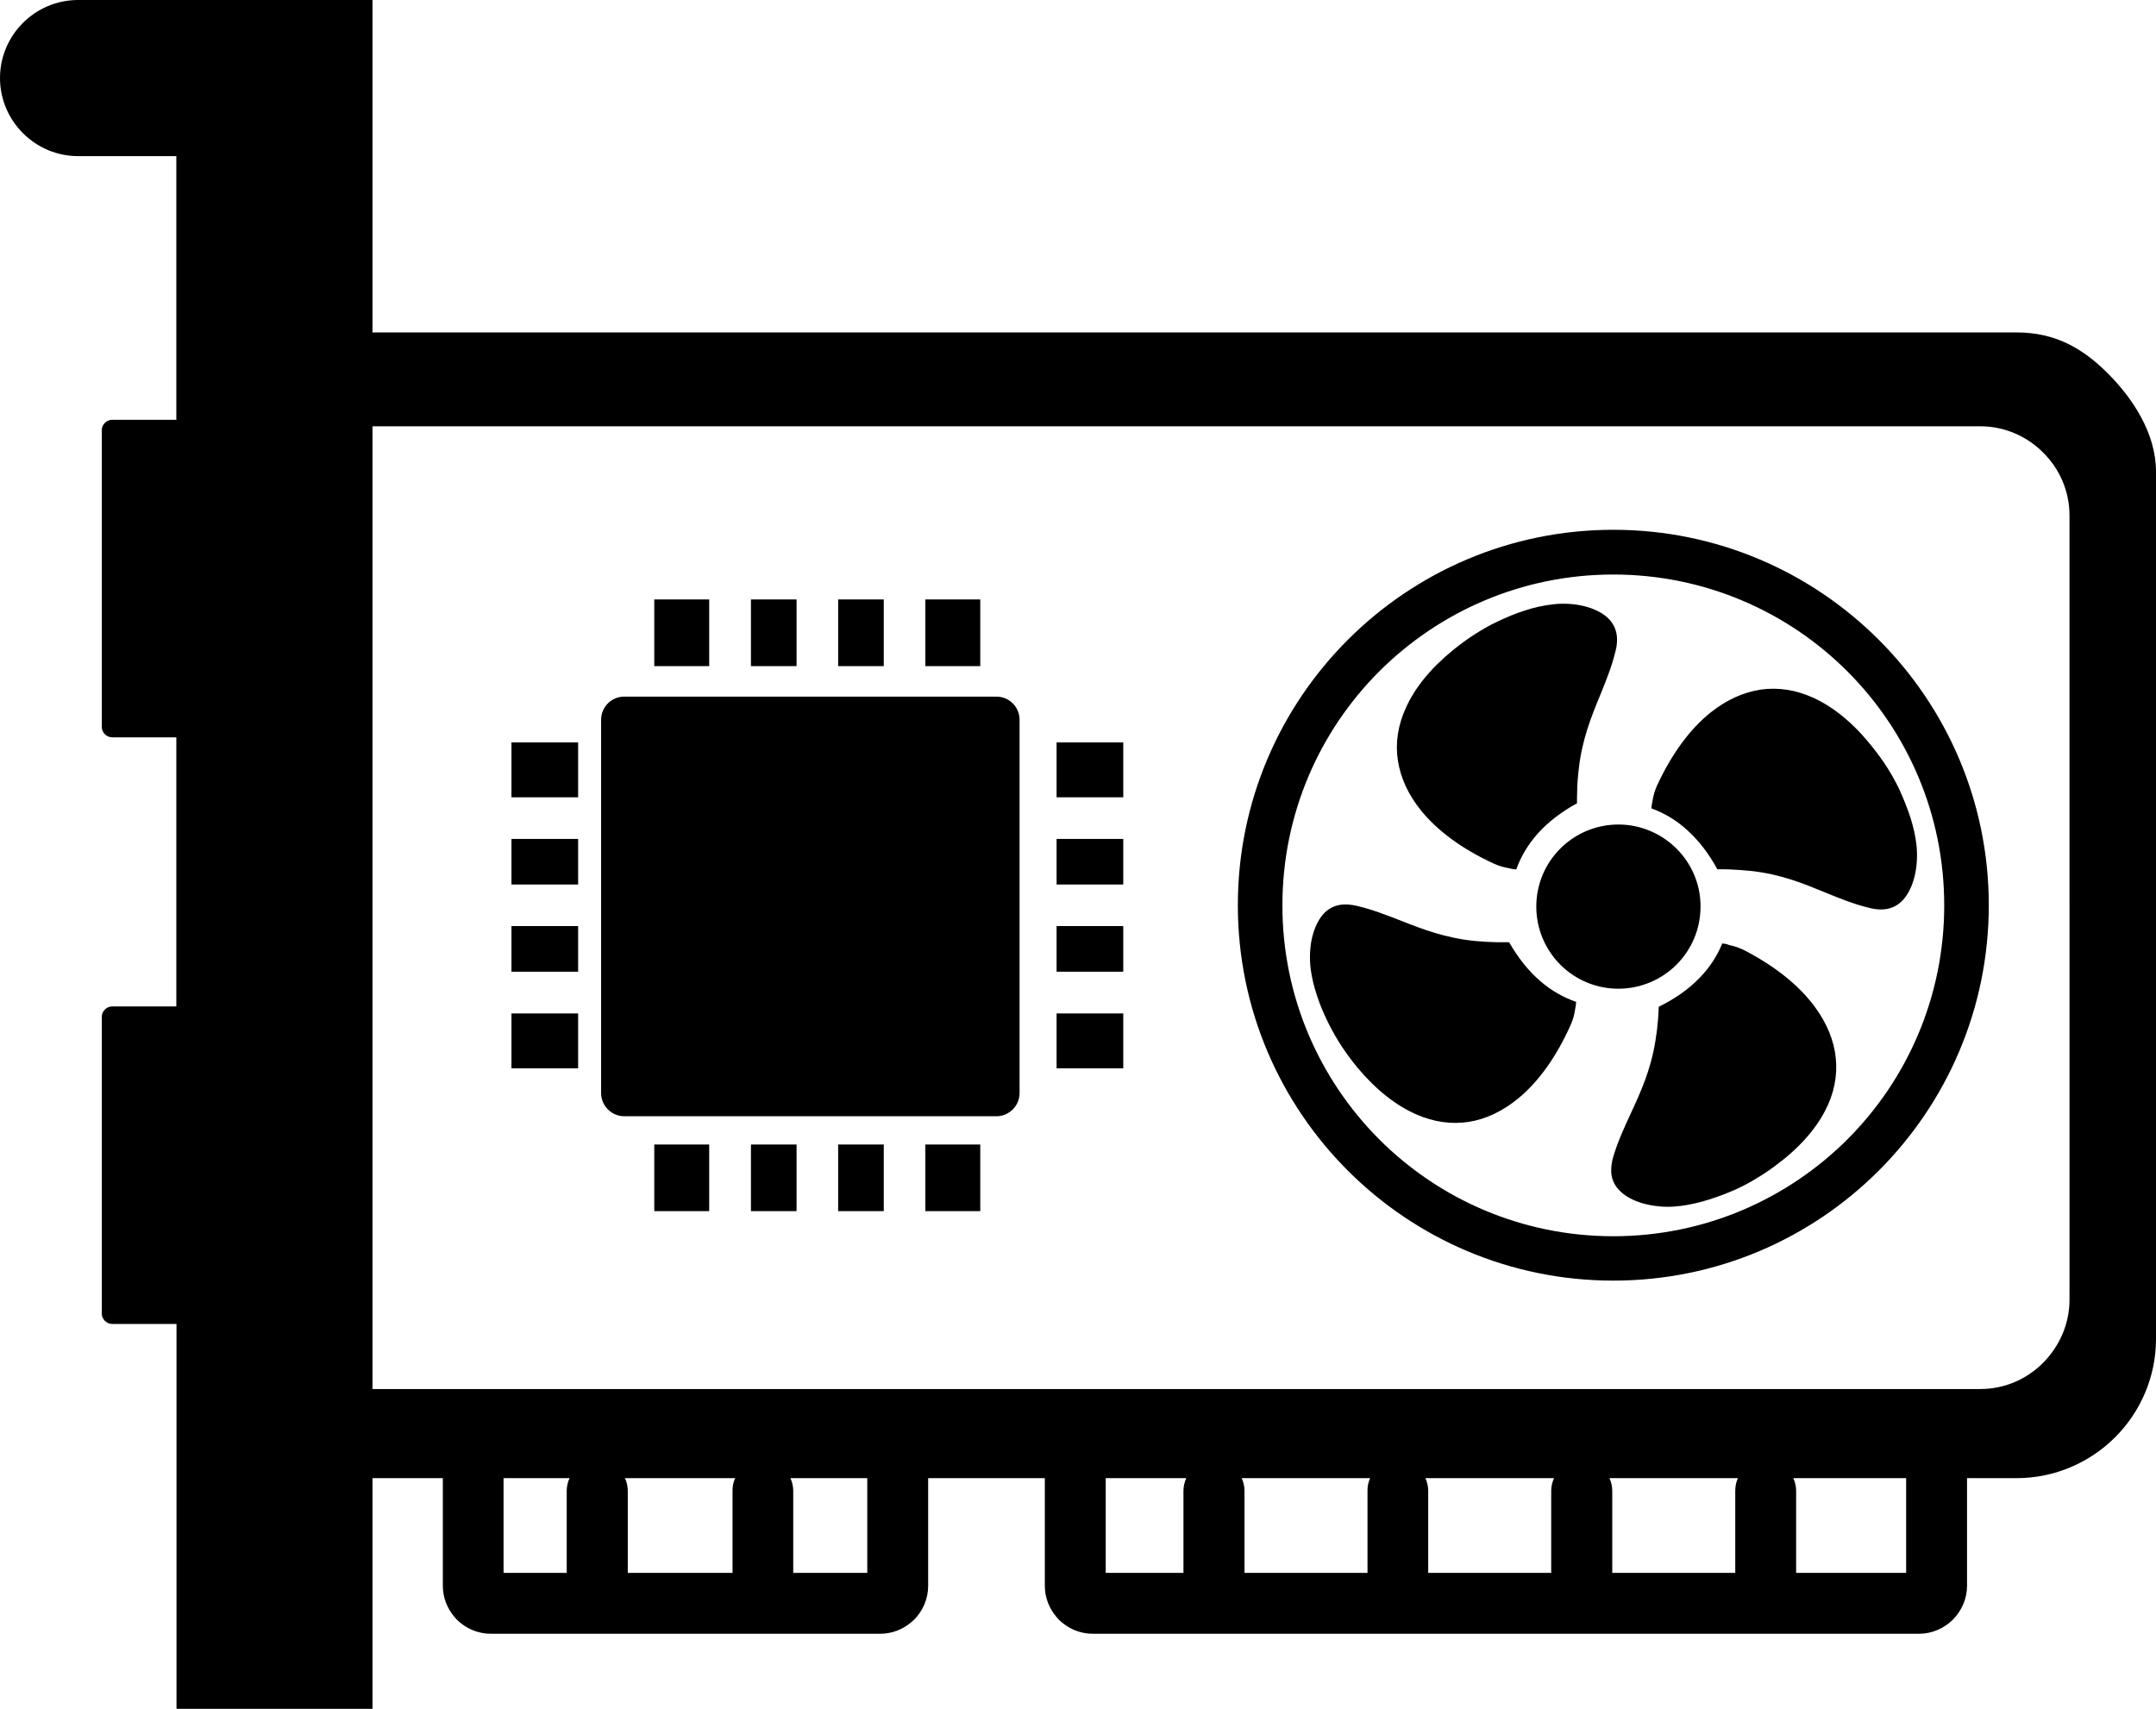 <svg
    class="{{ class_attr }}"
    version="1.1"
    id="Layer_1"
    xmlns="http://www.w3.org/2000/svg"
    xmlns:xlink="http://www.w3.org/1999/xlink"
    x="0px"
    y="0px"
    viewBox="0 0 122.88 97.41"
    xml:space="preserve">
    <g>
        <path
            class="st0"
            d="M10.06,0h11.17v18.95h93.71c2.18,0,3.75,0.89,5.19,2.33c1.44,1.44,2.75,3.43,2.75,5.61v49.43 c0,2.18-0.89,4.17-2.33,5.61c-1.43,1.43-3.43,2.33-5.61,2.33h-2.83v6.14c0,0.74-0.31,1.42-0.8,1.92l-0.01,0.01 c-0.5,0.49-1.18,0.8-1.92,0.8h-47.1c-0.75,0-1.43-0.31-1.93-0.8c-0.05-0.05-0.1-0.11-0.14-0.16c-0.41-0.48-0.66-1.1-0.66-1.77 v-6.14H52.9v6.14c0,0.75-0.31,1.43-0.8,1.93c-0.05,0.05-0.11,0.1-0.16,0.14c-0.48,0.41-1.1,0.66-1.77,0.66H27.97 c-0.75,0-1.43-0.31-1.93-0.8c-0.05-0.05-0.1-0.11-0.14-0.16c-0.41-0.48-0.66-1.1-0.66-1.77v-6.14h-4.01v13.15H10.06V75.47H6.4 c-0.33,0-0.6-0.27-0.6-0.6v-16.9c0-0.33,0.27-0.6,0.6-0.6h3.65V42.03H6.4c-0.33,0-0.6-0.27-0.6-0.6v-16.9c0-0.33,0.27-0.6,0.6-0.6 h3.65V8.9H4.45C2.01,8.9,0,6.9,0,4.45v0C0,2,2,0,4.45,0H10.06L10.06,0z M37.29,69.04h3.13v-3.8h-3.13V69.04L37.29,69.04 L37.29,69.04z M91.95,30.2c5.91,0,11.26,2.4,15.13,6.27c3.87,3.87,6.27,9.22,6.27,15.13c0,5.91-2.4,11.26-6.27,15.13 c-3.87,3.87-9.22,6.27-15.13,6.27c-5.91,0-11.26-2.4-15.13-6.27c-3.87-3.87-6.27-9.22-6.27-15.13c0-5.91,2.4-11.26,6.27-15.13 C80.69,32.6,86.04,30.2,91.95,30.2L91.95,30.2z M105.29,38.27c-3.41-3.41-8.13-5.52-13.34-5.52c-5.21,0-9.92,2.11-13.34,5.52 c-3.41,3.41-5.52,8.13-5.52,13.34s2.11,9.92,5.52,13.34c3.41,3.41,8.13,5.52,13.34,5.52c5.21,0,9.92-2.11,13.34-5.52 c3.41-3.41,5.52-8.13,5.52-13.34S108.7,41.68,105.29,38.27L105.29,38.27z M98.16,53.78c-0.3,0.73-0.73,1.39-1.31,1.98 c-0.61,0.63-1.38,1.17-2.31,1.63c-0.01,0.25-0.02,0.48-0.04,0.71c-0.03,0.4-0.08,0.81-0.15,1.23c-0.27,1.68-0.84,2.92-1.41,4.15 c-0.37,0.8-0.74,1.6-1,2.48c-0.09,0.32-0.12,0.6-0.11,0.86c0.03,0.44,0.21,0.79,0.5,1.07c0.32,0.32,0.78,0.55,1.28,0.7 c0.56,0.16,1.18,0.23,1.78,0.19c0.52-0.03,1.07-0.14,1.6-0.28c0.55-0.15,1.08-0.34,1.59-0.55c0.47-0.19,0.91-0.41,1.33-0.66 c0.43-0.25,0.85-0.52,1.25-0.82c1.35-0.99,2.3-2.07,2.86-3.15c0.52-0.99,0.71-2.01,0.61-3c-0.1-1-0.5-1.98-1.19-2.92 c-0.88-1.2-2.22-2.29-3.98-3.21c-0.29-0.15-0.6-0.26-0.91-0.32C98.42,53.81,98.29,53.79,98.16,53.78L98.16,53.78L98.16,53.78z M94.12,46.08c0.74,0.27,1.42,0.67,2.03,1.23c0.66,0.59,1.23,1.33,1.73,2.24c0.23,0,0.47,0,0.71,0.01 c0.43,0.02,0.84,0.05,1.24,0.09c1.68,0.19,2.95,0.71,4.21,1.23c0.81,0.33,1.61,0.66,2.53,0.88c0.01,0,0.02,0,0.03,0.01 c0.31,0.07,0.58,0.09,0.83,0.06c0.44-0.05,0.78-0.25,1.05-0.55c0.3-0.34,0.51-0.8,0.64-1.32c0.14-0.57,0.17-1.19,0.11-1.78 c-0.06-0.53-0.18-1.06-0.35-1.59c-0.18-0.54-0.39-1.07-0.62-1.57c-0.21-0.45-0.46-0.89-0.72-1.3c-0.26-0.41-0.56-0.81-0.88-1.21 c-1.05-1.31-2.16-2.2-3.28-2.72c-1.02-0.47-2.04-0.62-3.03-0.48c-0.99,0.15-1.96,0.59-2.86,1.31c-1.16,0.93-2.19,2.32-3.03,4.12 c-0.14,0.3-0.23,0.61-0.28,0.93C94.15,45.81,94.13,45.94,94.12,46.08L94.12,46.08L94.12,46.08z M86.42,49.56 c0.26-0.74,0.67-1.42,1.22-2.04c0.58-0.65,1.33-1.23,2.24-1.73c0-0.24,0-0.47,0.01-0.71c0.01-0.42,0.04-0.84,0.09-1.24 c0.19-1.69,0.7-2.95,1.22-4.21c0.33-0.82,0.67-1.64,0.88-2.53c0.08-0.32,0.1-0.61,0.07-0.86c-0.05-0.43-0.25-0.78-0.55-1.05 c-0.34-0.3-0.8-0.51-1.32-0.64c-0.57-0.14-1.19-0.17-1.78-0.1c-0.53,0.06-1.07,0.18-1.59,0.35c-0.53,0.17-1.06,0.39-1.56,0.63 c-0.45,0.21-0.88,0.46-1.3,0.73c-0.42,0.27-0.82,0.56-1.2,0.87c-1.31,1.06-2.2,2.17-2.71,3.29c-0.47,1.02-0.62,2.04-0.47,3.02 c0.15,0.99,0.59,1.96,1.32,2.86c0.93,1.15,2.33,2.19,4.13,3.02c0.3,0.14,0.61,0.23,0.93,0.28C86.16,49.54,86.29,49.55,86.42,49.56 L86.42,49.56L86.42,49.56z M95.55,48.37C94.7,47.53,93.53,47,92.24,47c-1.29,0-2.47,0.53-3.31,1.37c-0.85,0.85-1.37,2.02-1.37,3.31 c0,1.29,0.53,2.47,1.37,3.31c0.85,0.85,2.02,1.37,3.31,1.37c1.29,0,2.47-0.53,3.31-1.37c0.85-0.85,1.37-2.02,1.37-3.31 C96.93,50.4,96.4,49.22,95.55,48.37L95.55,48.37L95.55,48.37z M89.83,57.11c-0.74-0.26-1.43-0.65-2.05-1.19 c-0.67-0.58-1.25-1.31-1.77-2.21c-0.23,0-0.47,0-0.71,0c-0.41-0.01-0.83-0.03-1.23-0.07c-1.69-0.17-2.97-0.66-4.23-1.16 c-0.82-0.32-1.64-0.64-2.54-0.85c-0.32-0.07-0.61-0.09-0.86-0.06c-0.44,0.06-0.78,0.26-1.04,0.56c-0.29,0.34-0.5,0.81-0.62,1.32 c-0.13,0.57-0.15,1.19-0.08,1.78c0.07,0.53,0.2,1.06,0.38,1.58c0.18,0.55,0.41,1.07,0.65,1.55c0.22,0.44,0.47,0.87,0.74,1.29 c0.28,0.42,0.58,0.82,0.89,1.2c1.07,1.28,2.2,2.16,3.33,2.66c1.03,0.46,2.05,0.59,3.03,0.44c0.99-0.16,1.95-0.62,2.84-1.36 c1.14-0.95,2.15-2.35,2.96-4.17c0.14-0.3,0.22-0.62,0.26-0.93C89.81,57.37,89.82,57.24,89.83,57.11L89.83,57.11L89.83,57.11z M35.58,39.71h21.21c0.73,0,1.32,0.59,1.32,1.32v21.28c0,0.73-0.6,1.32-1.32,1.32H35.58c-0.73,0-1.32-0.6-1.32-1.32V41.03 C34.26,40.3,34.85,39.71,35.58,39.71L35.58,39.71L35.58,39.71L35.58,39.71z M41.17,45.89H51.2c0.44,0,0.8,0.36,0.8,0.8v9.97 c0,0.44-0.36,0.8-0.8,0.8H41.17c-0.44,0-0.8-0.36-0.8-0.8v-9.97C40.37,46.25,40.73,45.89,41.17,45.89L41.17,45.89L41.17,45.89z M64.02,52.79v2.6h-3.8v-2.6H64.02L64.02,52.79L64.02,52.79z M64.02,47.82v2.6h-3.8v-2.6H64.02L64.02,47.82L64.02,47.82 L64.02,47.82z M64.02,57.77v3.13h-3.8v-3.13H64.02L64.02,57.77L64.02,57.77z M64.02,42.32v3.13h-3.8v-3.13H64.02L64.02,42.32 L64.02,42.32z M29.15,52.79v2.6h3.8v-2.6H29.15L29.15,52.79L29.15,52.79z M29.15,47.82v2.6h3.8v-2.6H29.15L29.15,47.82L29.15,47.82 z M29.15,57.77v3.13h3.8v-3.13H29.15L29.15,57.77L29.15,57.77z M29.15,42.32v3.13h3.8v-3.13H29.15L29.15,42.32L29.15,42.32z M47.77,34.17h2.6v3.8h-2.6V34.17L47.77,34.17L47.77,34.17L47.77,34.17z M42.8,34.17h2.6v3.8h-2.6V34.17L42.8,34.17L42.8,34.17 L42.8,34.17z M52.74,34.17h3.13v3.8h-3.13V34.17L52.74,34.17L52.74,34.17L52.74,34.17z M37.29,34.17h3.13v3.8h-3.13V34.17 L37.29,34.17L37.29,34.17L37.29,34.17z M47.77,69.04h2.6v-3.8h-2.6V69.04L47.77,69.04L47.77,69.04z M42.8,69.04h2.6v-3.8h-2.6 V69.04L42.8,69.04L42.8,69.04z M52.74,69.04h3.13v-3.8h-3.13V69.04L52.74,69.04L52.74,69.04z M21.23,24.3v54.88h91.63 c1.4,0,2.67-0.57,3.59-1.5c0.92-0.93,1.5-2.2,1.5-3.59V29.39c0-1.4-0.57-2.67-1.5-3.59c-0.91-0.92-2.19-1.5-3.58-1.5l0,0H21.23 L21.23,24.3z M108.64,84.26h-6.43c0.1,0.22,0.16,0.46,0.16,0.72v4.68h6.27V84.26L108.64,84.26z M99.05,84.26h-7.32 c0.1,0.22,0.16,0.46,0.16,0.72v4.68h7.01v-4.68C98.9,84.73,98.95,84.48,99.05,84.26L99.05,84.26z M88.57,84.26h-7.33 c0.1,0.22,0.16,0.46,0.16,0.72v4.68h7.01v-4.68C88.41,84.73,88.47,84.48,88.57,84.26L88.57,84.26z M78.09,84.26h-7.32 c0.1,0.22,0.16,0.46,0.16,0.72v4.68h7.01v-4.68C77.93,84.73,77.99,84.48,78.09,84.26L78.09,84.26z M67.61,84.26h-4.59v5.4h4.43 v-4.68C67.45,84.73,67.51,84.48,67.61,84.26L67.61,84.26z M49.43,84.26h-4.38c0.1,0.22,0.16,0.46,0.16,0.72v4.68h4.22V84.26 L49.43,84.26z M41.9,84.26h-6.28c0.1,0.22,0.16,0.46,0.16,0.72v4.68h5.97v-4.68C41.74,84.73,41.8,84.48,41.9,84.26L41.9,84.26z M32.46,84.26H28.7v5.4h3.6v-4.68C32.3,84.73,32.36,84.48,32.46,84.26L32.46,84.26z" />
    </g>
</svg>

